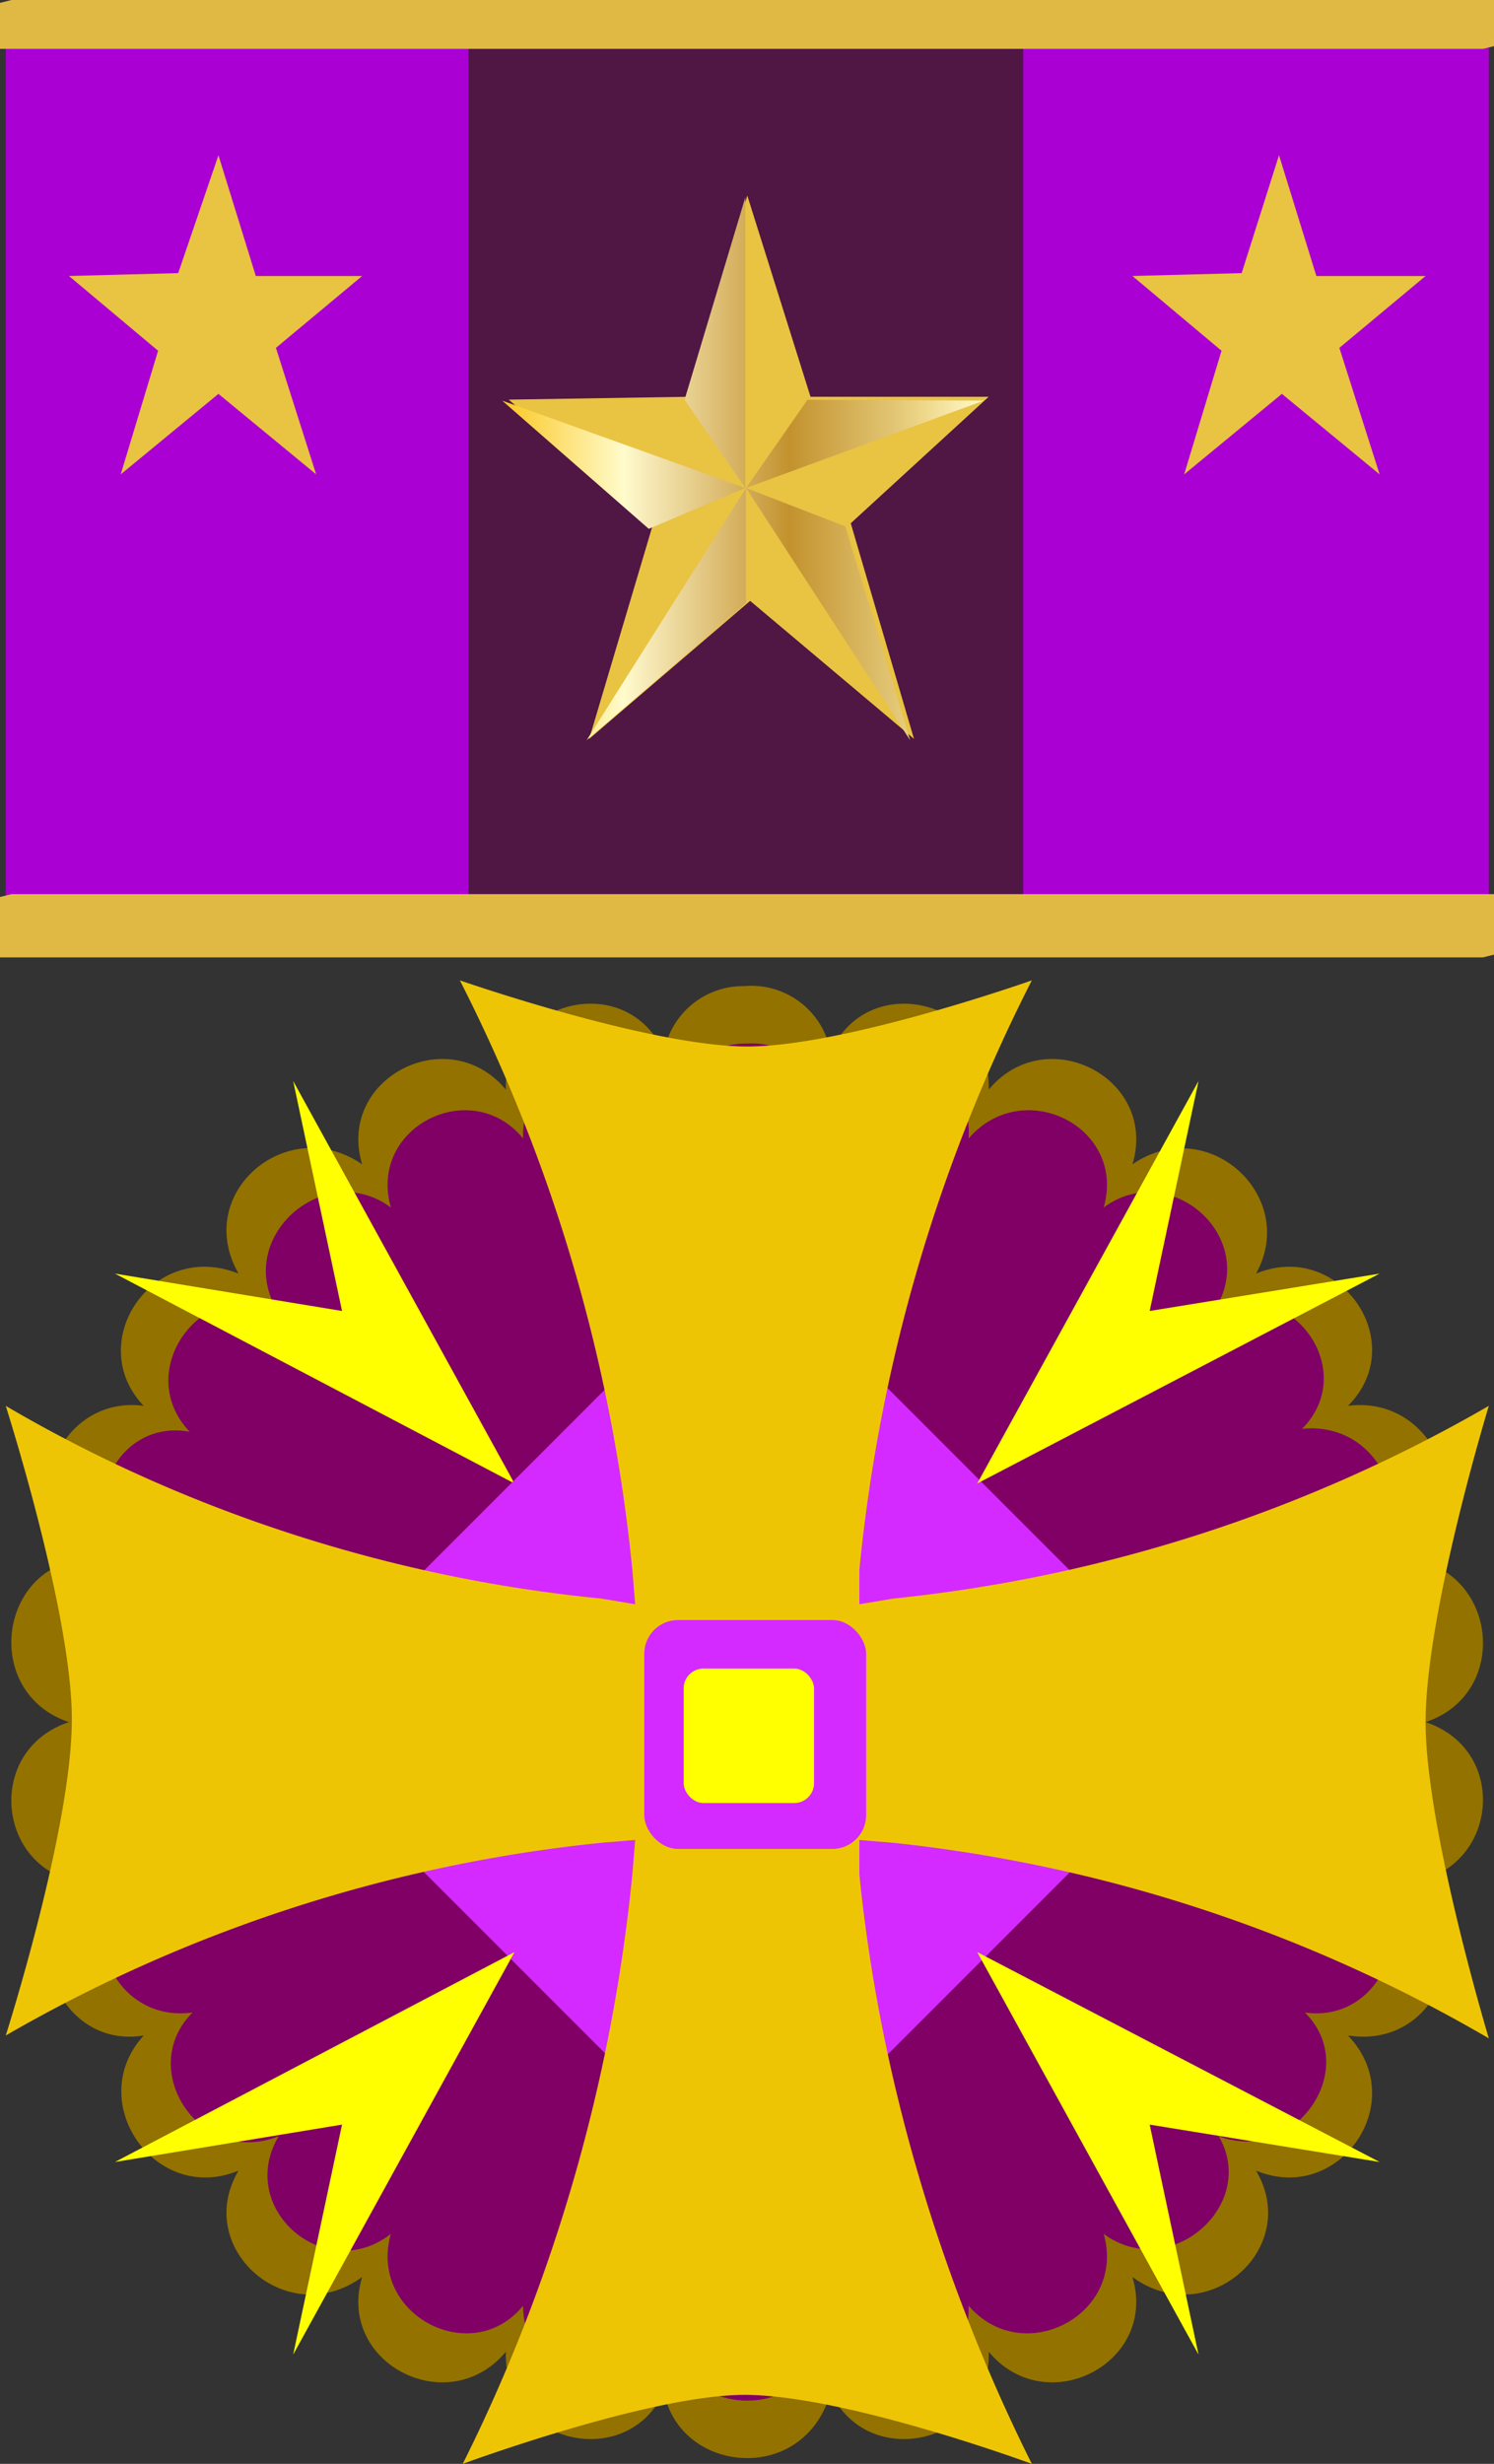 <svg xmlns="http://www.w3.org/2000/svg" xmlns:xlink="http://www.w3.org/1999/xlink" viewBox="0 0 5.198 8.57"><rect x="0" y="0" width="5.198" height="8.57" fill="#333333" stroke="none"/><defs><linearGradient xlink:href="#a" id="f" gradientUnits="userSpaceOnUse" gradientTransform="translate(.02 -.55)" x1="113.505" y1="72.665" x2="120.633" y2="72.665"/><radialGradient gradientUnits="userSpaceOnUse" r="29.031" cy="106.312" cx="48.095" id="a"><stop offset="0.006" stop-color="#fbc926"/><stop offset="0.253" stop-color="#fffbcc"/><stop offset="0.299" stop-color="#f7eab8"/><stop offset="0.39" stop-color="#e7cf8e"/><stop offset="0.516" stop-color="#d1a954"/><stop offset="0.596" stop-color="#c3922e"/><stop offset="0.814" stop-color="#e2c675"/><stop offset="0.871" stop-color="#eed688"/><stop offset="1" stop-color="#fffbcc"/></radialGradient><linearGradient xlink:href="#a" id="b" gradientUnits="userSpaceOnUse" gradientTransform="translate(.02 -.55)" x1="113.505" y1="72.665" x2="120.633" y2="72.665"/><linearGradient xlink:href="#a" id="c" gradientUnits="userSpaceOnUse" gradientTransform="translate(.02 -.55)" x1="113.505" y1="72.665" x2="120.633" y2="72.665"/><linearGradient xlink:href="#a" id="d" gradientUnits="userSpaceOnUse" gradientTransform="translate(.02 -.55)" x1="113.505" y1="72.665" x2="120.633" y2="72.665"/><linearGradient xlink:href="#a" id="e" gradientUnits="userSpaceOnUse" gradientTransform="translate(.02 -.55)" x1="113.505" y1="72.665" x2="120.633" y2="72.665"/></defs><g transform="translate(-110.78 -138.29)"><path d="M115.74 144.28c.3-.1.25-.54-.07-.57.27-.16.11-.57-.2-.53.22-.22-.03-.58-.32-.46.15-.27-.17-.56-.43-.38.09-.3-.3-.5-.5-.26.01-.31-.42-.42-.55-.13a.28.28 0 0 0-.3-.23.28.28 0 0 0-.28.23c-.13-.29-.56-.18-.55.13-.2-.24-.59-.04-.5.26-.26-.18-.59.1-.43.38-.3-.12-.54.24-.33.46-.3-.04-.46.36-.2.53-.31.03-.36.47-.06.57-.3.1-.25.53.06.56-.26.17-.1.58.2.53-.21.23.04.59.33.47-.16.27.17.56.43.37-.09.3.3.5.5.26-.01.32.42.42.55.14.03.15.16.23.29.23.13 0 .25-.08.29-.23.13.28.56.18.55-.14.2.24.59.04.5-.26.26.19.59-.1.43-.37.29.12.54-.24.32-.47.32.05.47-.36.2-.53.32-.03.37-.46.07-.56z" fill="#937200"/><path d="M115.56 144.28c.28-.1.23-.5-.06-.52.24-.16.1-.53-.19-.5.2-.2-.03-.53-.3-.42.15-.25-.16-.52-.39-.35.08-.28-.28-.46-.47-.24.02-.29-.38-.39-.5-.13a.26.26 0 0 0-.27-.2.26.26 0 0 0-.26.2c-.13-.26-.53-.16-.52.13-.18-.22-.54-.04-.46.24-.23-.17-.54.1-.4.35-.26-.11-.5.22-.3.43-.28-.05-.42.33-.18.49-.29.02-.34.42-.06.52-.28.1-.23.5.06.52-.24.15-.1.53.19.49-.2.2.03.54.3.43-.15.25.16.52.39.34-.08.28.28.47.46.25 0 .28.39.38.52.12.02.14.14.21.26.21s.23-.07.26-.21c.13.26.52.16.51-.12.19.22.55.03.47-.25.23.17.54-.1.4-.34.26.1.5-.23.3-.43.28.04.42-.34.18-.5.29-.02.33-.42.06-.51z" fill="#800066"/><path d="M112.57 143.45l-1.39-.73.79.13-.17-.8z" fill="#ff0" fill-rule="evenodd"/><rect transform="rotate(45)" ry="0" y="20.683" x="181.025" height="2.331" width="2.331" fill="#d42aff" fill-rule="evenodd"/><path d="M112.39 146.86c.32-.64.52-1.34.59-2.05l.01-.12-.12.01a5.2 5.2 0 0 0-2.07.67s.23-.72.23-1.1c0-.37-.23-1.09-.23-1.09.63.37 1.35.6 2.07.67l.12.02-.01-.12a5.76 5.76 0 0 0-.6-2.05s.66.23 1 .23c.34 0 .99-.23.99-.23a5.75 5.75 0 0 0-.6 2.05v.12l.12-.02a5.2 5.2 0 0 0 2.07-.67s-.22.72-.22 1.1c0 .37.22 1.1.22 1.1a5.2 5.2 0 0 0-2.07-.68l-.12-.01v.12c.07.7.28 1.41.6 2.05 0 0-.65-.24-1-.24-.33 0-.98.24-.98.24z" fill="#eec505"/><g transform="matrix(1.731 0 0 1.727 -59.94 -51.53)" fill="#d42aff" fill-rule="evenodd"><rect width="0.446" height="0.461" x="99.92" y="113.176" ry="0.068"/><rect width="0.222" height="0.274" x="100.032" y="113.269" ry="0.04"/></g><g transform="matrix(1.017 0 0 1.015 11.54 29.22)" fill="#ff0" fill-rule="evenodd"><rect width="0.446" height="0.461" x="99.92" y="113.176" ry="0.068"/><rect width="0.222" height="0.274" x="100.032" y="113.269" ry="0.04"/></g><path fill="#aa00d4" fill-rule="evenodd" d="M110.8 138.33h5.16v3.28h-5.16z"/><path fill="#501644" fill-rule="evenodd" d="M112.41 138.33h1.93v3.28h-1.93z"/><path d="M110.82 138.29h5.16v.16l-.04.01h-5.16v-.16l.04-.01z" fill="#e0b944"/><path d="M113.18 139.67l.2-.7.22.7h.62l-.48.44.22.75-.57-.48-.56.48.22-.74-.5-.44z" fill="#e9c342" fill-rule="evenodd"/><path d="M117.13 73.76l-2.36 1.68 2.36-3.09z" fill="url(#b)" transform="matrix(.235 0 0 .284 85.85 119.44)"/><path d="M117.12 72.35l-1.43.5-2.17-1.57z" fill="url(#c)" transform="matrix(.235 0 0 .284 85.85 119.44)"/><path d="M117.12 72.35l-.9-1.08.9-2.48z" fill="url(#d)" transform="matrix(.235 0 0 .284 85.85 119.44)"/><path d="M118.04 71.27l2.61.01-3.52 1.07z" fill="url(#e)" transform="matrix(.235 0 0 .284 85.85 119.44)"/><path d="M118.6 72.82l.96 2.62-2.43-3.09z" fill="url(#f)" transform="matrix(.235 0 0 .284 85.85 119.44)"/><g fill="#e9c342" fill-rule="evenodd"><path d="M111.4 139.24l.14-.41.13.42h.37l-.3.25.14.44-.34-.28-.34.28.13-.43-.31-.26zM115.1 139.24l.13-.41.13.42h.38l-.3.25.14.44-.34-.28-.34.28.13-.43-.31-.26z"/></g><path d="M110.82 141.4h5.16v.21l-.04.01h-5.16v-.21l.04-.01z" fill="#e0b944"/><path d="M114.18 143.45l1.4-.73-.8.13.17-.8zM112.57 145.08l-1.39.73.79-.13-.17.8zM114.18 145.08l1.4.73-.8-.13.17.8z" fill="#ff0" fill-rule="evenodd"/></g></svg>